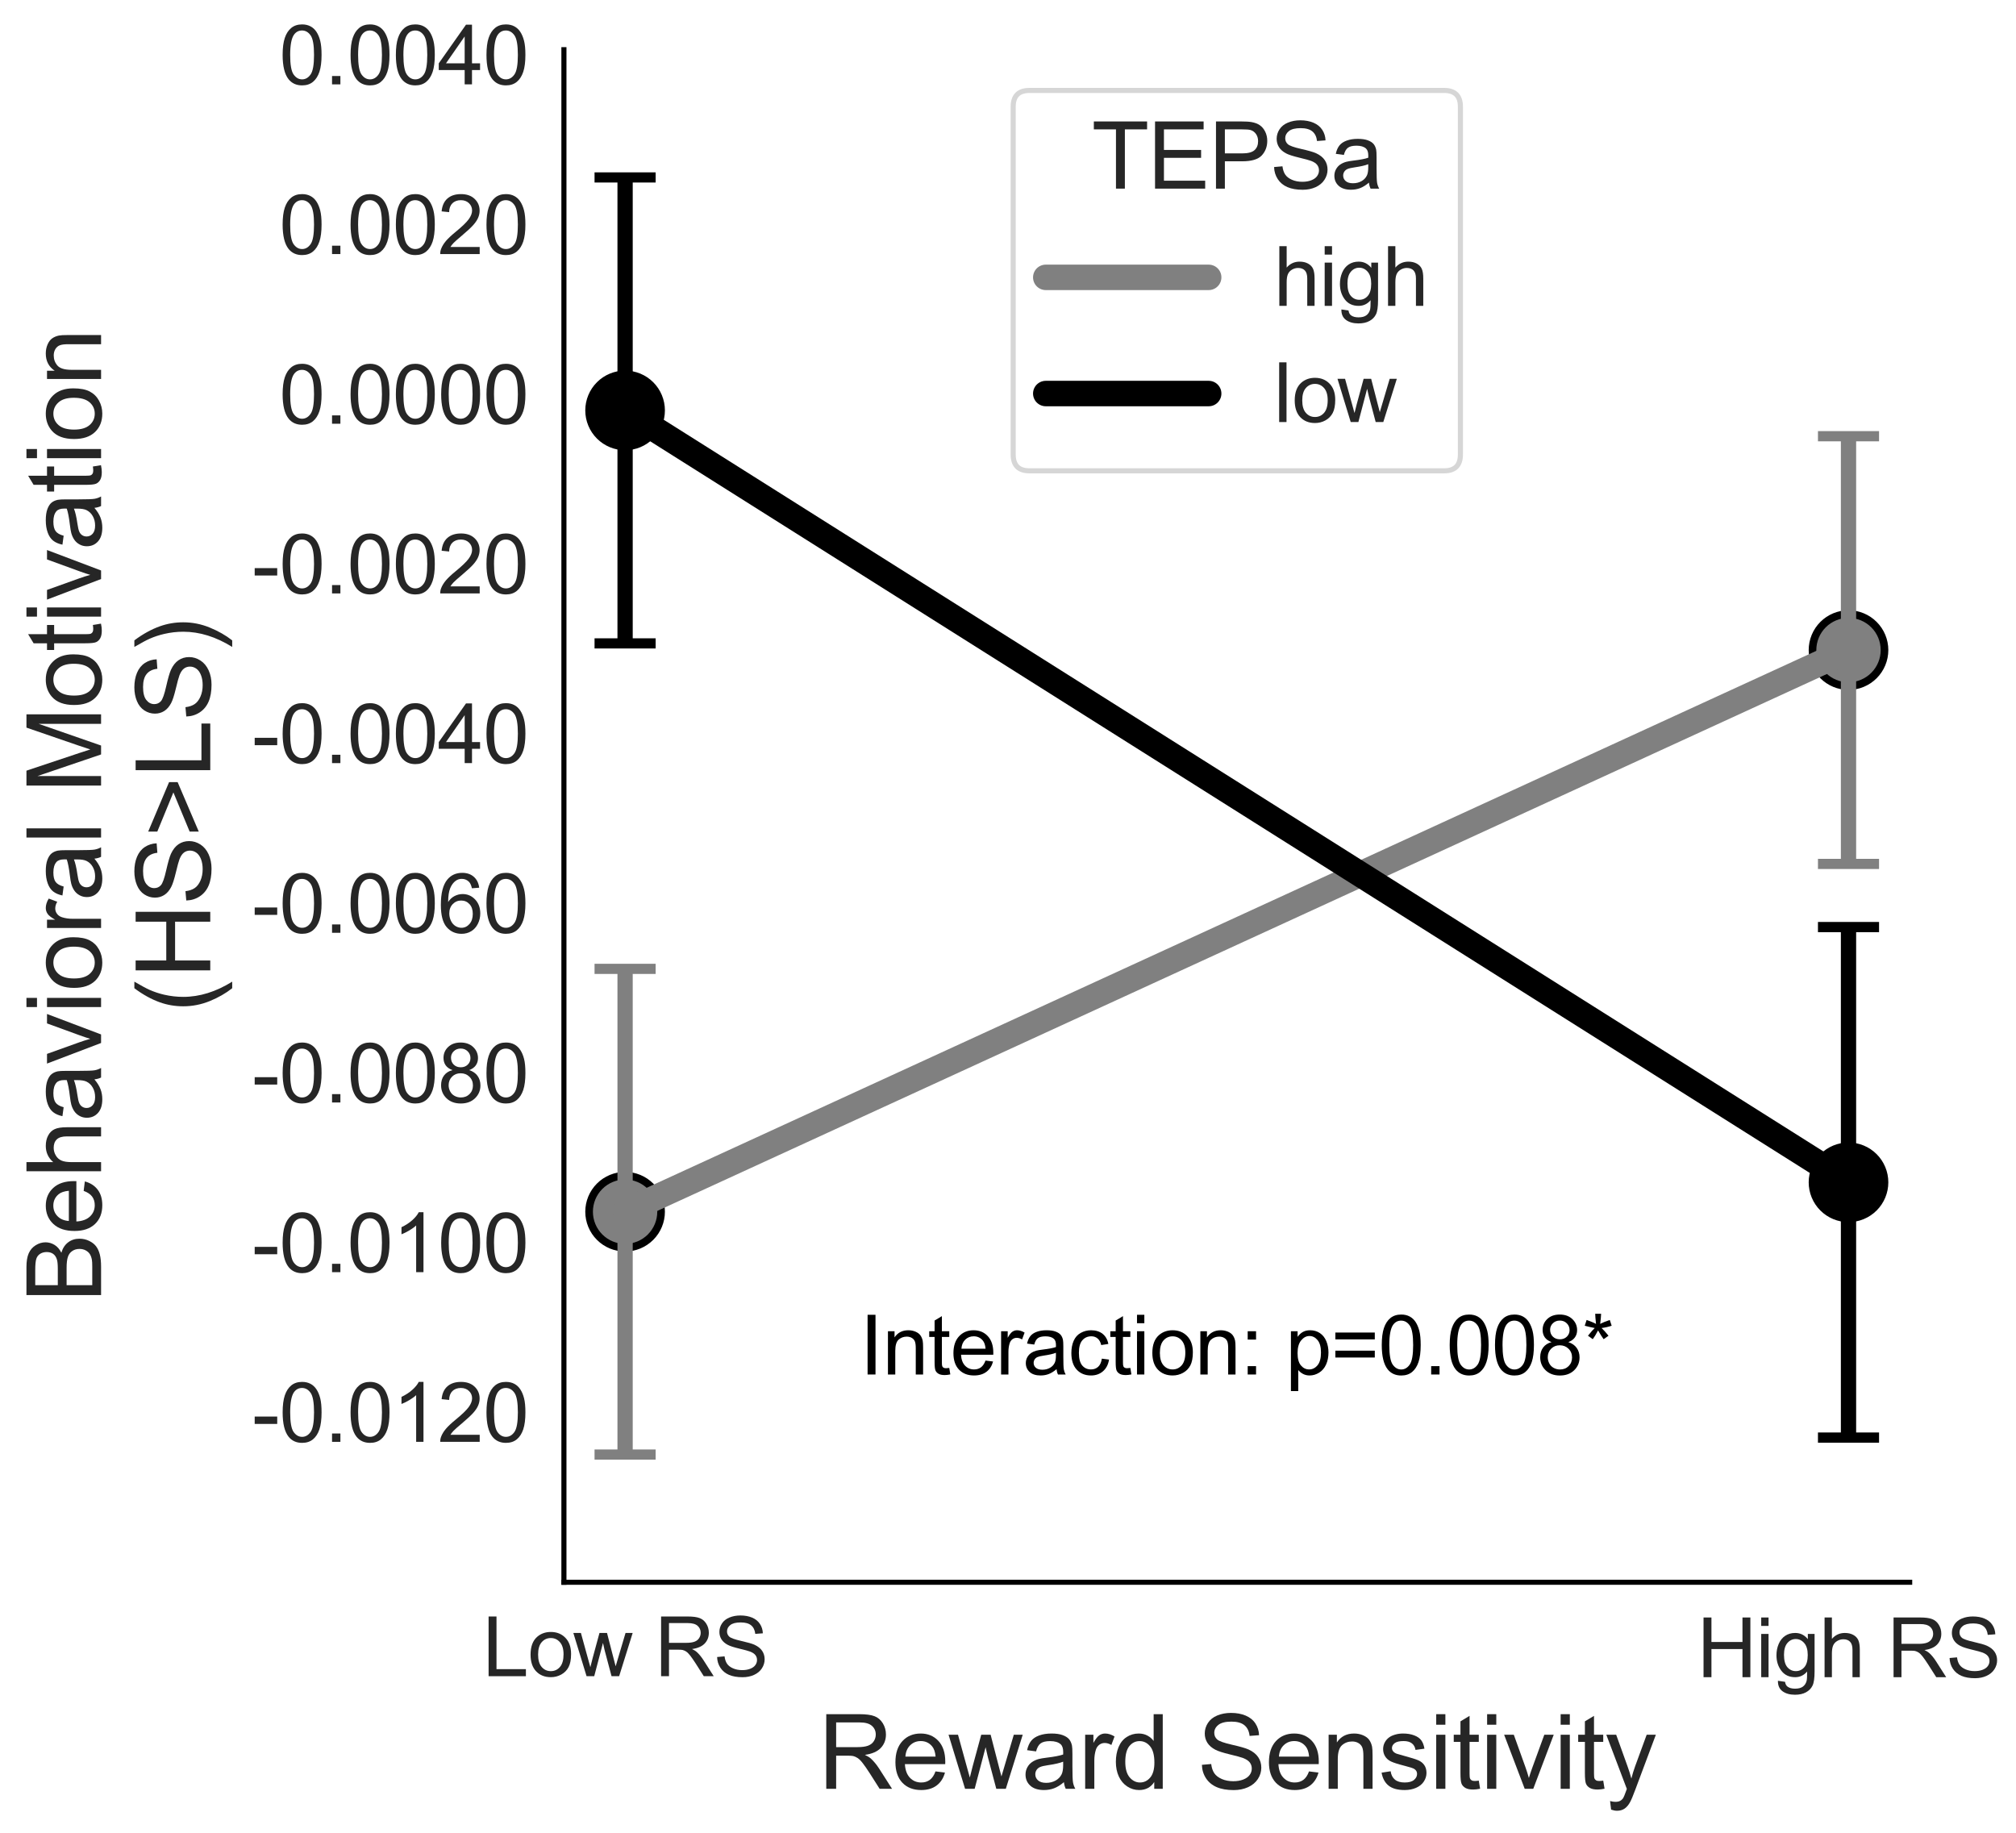 <?xml version="1.0" encoding="utf-8" standalone="no"?>
<!DOCTYPE svg PUBLIC "-//W3C//DTD SVG 1.1//EN"
  "http://www.w3.org/Graphics/SVG/1.1/DTD/svg11.dtd">
<svg xmlns:xlink="http://www.w3.org/1999/xlink" width="396pt" height="360pt" viewBox="0 0 396 360" xmlns="http://www.w3.org/2000/svg" version="1.1">
 <defs>
  <style type="text/css">*{stroke-linejoin: round; stroke-linecap: butt}</style>
 </defs>
 <g id="figure_1">
  <g id="patch_1">
   <path d="M 0 360 
L 396 360 
L 396 0 
L 0 0 
z
" style="fill: #ffffff"/>
  </g>
  <g id="axes_1">
   <g id="patch_2">
    <path d="M 110.77 310.79 
L 375.115 310.79 
L 375.115 9.765 
L 110.77 9.765 
z
" style="fill: #ffffff"/>
   </g>
   <g id="matplotlib.axis_1">
    <g id="xtick_1">
     <g id="text_1">
      <!-- Low RS -->
      <g style="fill: #262626" transform="translate(94.774 329.243) scale(0.16 -0.16)">
       <defs>
        <path id="ArialMT-4c" d="M 469 0 
L 469 4581 
L 1075 4581 
L 1075 541 
L 3331 541 
L 3331 0 
L 469 0 
z
" transform="scale(0.016)"/>
        <path id="ArialMT-6f" d="M 213 1659 
Q 213 2581 725 3025 
Q 1153 3394 1769 3394 
Q 2453 3394 2887 2945 
Q 3322 2497 3322 1706 
Q 3322 1066 3130 698 
Q 2938 331 2570 128 
Q 2203 -75 1769 -75 
Q 1072 -75 642 372 
Q 213 819 213 1659 
z
M 791 1659 
Q 791 1022 1069 705 
Q 1347 388 1769 388 
Q 2188 388 2466 706 
Q 2744 1025 2744 1678 
Q 2744 2294 2464 2611 
Q 2184 2928 1769 2928 
Q 1347 2928 1069 2612 
Q 791 2297 791 1659 
z
" transform="scale(0.016)"/>
        <path id="ArialMT-77" d="M 1034 0 
L 19 3319 
L 600 3319 
L 1128 1403 
L 1325 691 
Q 1338 744 1497 1375 
L 2025 3319 
L 2603 3319 
L 3100 1394 
L 3266 759 
L 3456 1400 
L 4025 3319 
L 4572 3319 
L 3534 0 
L 2950 0 
L 2422 1988 
L 2294 2553 
L 1622 0 
L 1034 0 
z
" transform="scale(0.016)"/>
        <path id="ArialMT-20" transform="scale(0.016)"/>
        <path id="ArialMT-52" d="M 503 0 
L 503 4581 
L 2534 4581 
Q 3147 4581 3465 4457 
Q 3784 4334 3975 4021 
Q 4166 3709 4166 3331 
Q 4166 2844 3850 2509 
Q 3534 2175 2875 2084 
Q 3116 1969 3241 1856 
Q 3506 1613 3744 1247 
L 4541 0 
L 3778 0 
L 3172 953 
Q 2906 1366 2734 1584 
Q 2563 1803 2427 1890 
Q 2291 1978 2150 2013 
Q 2047 2034 1813 2034 
L 1109 2034 
L 1109 0 
L 503 0 
z
M 1109 2559 
L 2413 2559 
Q 2828 2559 3062 2645 
Q 3297 2731 3419 2920 
Q 3541 3109 3541 3331 
Q 3541 3656 3305 3865 
Q 3069 4075 2559 4075 
L 1109 4075 
L 1109 2559 
z
" transform="scale(0.016)"/>
        <path id="ArialMT-53" d="M 288 1472 
L 859 1522 
Q 900 1178 1048 958 
Q 1197 738 1509 602 
Q 1822 466 2213 466 
Q 2559 466 2825 569 
Q 3091 672 3220 851 
Q 3350 1031 3350 1244 
Q 3350 1459 3225 1620 
Q 3100 1781 2813 1891 
Q 2628 1963 1997 2114 
Q 1366 2266 1113 2400 
Q 784 2572 623 2826 
Q 463 3081 463 3397 
Q 463 3744 659 4045 
Q 856 4347 1234 4503 
Q 1613 4659 2075 4659 
Q 2584 4659 2973 4495 
Q 3363 4331 3572 4012 
Q 3781 3694 3797 3291 
L 3216 3247 
Q 3169 3681 2898 3903 
Q 2628 4125 2100 4125 
Q 1550 4125 1298 3923 
Q 1047 3722 1047 3438 
Q 1047 3191 1225 3031 
Q 1400 2872 2139 2705 
Q 2878 2538 3153 2413 
Q 3553 2228 3743 1945 
Q 3934 1663 3934 1294 
Q 3934 928 3725 604 
Q 3516 281 3123 101 
Q 2731 -78 2241 -78 
Q 1619 -78 1198 103 
Q 778 284 539 648 
Q 300 1013 288 1472 
z
" transform="scale(0.016)"/>
       </defs>
       <use xlink:href="#ArialMT-4c"/>
       <use xlink:href="#ArialMT-6f" x="55.615"/>
       <use xlink:href="#ArialMT-77" x="111.23"/>
       <use xlink:href="#ArialMT-20" x="183.447"/>
       <use xlink:href="#ArialMT-52" x="211.23"/>
       <use xlink:href="#ArialMT-53" x="283.447"/>
      </g>
     </g>
    </g>
    <g id="xtick_2">
     <g id="text_2">
      <!-- High RS -->
      <g style="fill: #262626" transform="translate(333.311 329.438) scale(0.16 -0.16)">
       <defs>
        <path id="ArialMT-48" d="M 513 0 
L 513 4581 
L 1119 4581 
L 1119 2700 
L 3500 2700 
L 3500 4581 
L 4106 4581 
L 4106 0 
L 3500 0 
L 3500 2159 
L 1119 2159 
L 1119 0 
L 513 0 
z
" transform="scale(0.016)"/>
        <path id="ArialMT-69" d="M 425 3934 
L 425 4581 
L 988 4581 
L 988 3934 
L 425 3934 
z
M 425 0 
L 425 3319 
L 988 3319 
L 988 0 
L 425 0 
z
" transform="scale(0.016)"/>
        <path id="ArialMT-67" d="M 319 -275 
L 866 -356 
Q 900 -609 1056 -725 
Q 1266 -881 1628 -881 
Q 2019 -881 2231 -725 
Q 2444 -569 2519 -288 
Q 2563 -116 2559 434 
Q 2191 0 1641 0 
Q 956 0 581 494 
Q 206 988 206 1678 
Q 206 2153 378 2554 
Q 550 2956 876 3175 
Q 1203 3394 1644 3394 
Q 2231 3394 2613 2919 
L 2613 3319 
L 3131 3319 
L 3131 450 
Q 3131 -325 2973 -648 
Q 2816 -972 2473 -1159 
Q 2131 -1347 1631 -1347 
Q 1038 -1347 672 -1080 
Q 306 -813 319 -275 
z
M 784 1719 
Q 784 1066 1043 766 
Q 1303 466 1694 466 
Q 2081 466 2343 764 
Q 2606 1063 2606 1700 
Q 2606 2309 2336 2618 
Q 2066 2928 1684 2928 
Q 1309 2928 1046 2623 
Q 784 2319 784 1719 
z
" transform="scale(0.016)"/>
        <path id="ArialMT-68" d="M 422 0 
L 422 4581 
L 984 4581 
L 984 2938 
Q 1378 3394 1978 3394 
Q 2347 3394 2619 3248 
Q 2891 3103 3008 2847 
Q 3125 2591 3125 2103 
L 3125 0 
L 2563 0 
L 2563 2103 
Q 2563 2525 2380 2717 
Q 2197 2909 1863 2909 
Q 1613 2909 1392 2779 
Q 1172 2650 1078 2428 
Q 984 2206 984 1816 
L 984 0 
L 422 0 
z
" transform="scale(0.016)"/>
       </defs>
       <use xlink:href="#ArialMT-48"/>
       <use xlink:href="#ArialMT-69" x="72.217"/>
       <use xlink:href="#ArialMT-67" x="94.434"/>
       <use xlink:href="#ArialMT-68" x="150.049"/>
       <use xlink:href="#ArialMT-20" x="205.664"/>
       <use xlink:href="#ArialMT-52" x="233.447"/>
       <use xlink:href="#ArialMT-53" x="305.664"/>
      </g>
     </g>
    </g>
    <g id="text_3">
     <!-- Reward Sensitivity -->
     <g style="fill: #262626" transform="translate(160.694 351.364) scale(0.2 -0.2)">
      <defs>
       <path id="ArialMT-65" d="M 2694 1069 
L 3275 997 
Q 3138 488 2766 206 
Q 2394 -75 1816 -75 
Q 1088 -75 661 373 
Q 234 822 234 1631 
Q 234 2469 665 2931 
Q 1097 3394 1784 3394 
Q 2450 3394 2872 2941 
Q 3294 2488 3294 1666 
Q 3294 1616 3291 1516 
L 816 1516 
Q 847 969 1125 678 
Q 1403 388 1819 388 
Q 2128 388 2347 550 
Q 2566 713 2694 1069 
z
M 847 1978 
L 2700 1978 
Q 2663 2397 2488 2606 
Q 2219 2931 1791 2931 
Q 1403 2931 1139 2672 
Q 875 2413 847 1978 
z
" transform="scale(0.016)"/>
       <path id="ArialMT-61" d="M 2588 409 
Q 2275 144 1986 34 
Q 1697 -75 1366 -75 
Q 819 -75 525 192 
Q 231 459 231 875 
Q 231 1119 342 1320 
Q 453 1522 633 1644 
Q 813 1766 1038 1828 
Q 1203 1872 1538 1913 
Q 2219 1994 2541 2106 
Q 2544 2222 2544 2253 
Q 2544 2597 2384 2738 
Q 2169 2928 1744 2928 
Q 1347 2928 1158 2789 
Q 969 2650 878 2297 
L 328 2372 
Q 403 2725 575 2942 
Q 747 3159 1072 3276 
Q 1397 3394 1825 3394 
Q 2250 3394 2515 3294 
Q 2781 3194 2906 3042 
Q 3031 2891 3081 2659 
Q 3109 2516 3109 2141 
L 3109 1391 
Q 3109 606 3145 398 
Q 3181 191 3288 0 
L 2700 0 
Q 2613 175 2588 409 
z
M 2541 1666 
Q 2234 1541 1622 1453 
Q 1275 1403 1131 1340 
Q 988 1278 909 1158 
Q 831 1038 831 891 
Q 831 666 1001 516 
Q 1172 366 1500 366 
Q 1825 366 2078 508 
Q 2331 650 2450 897 
Q 2541 1088 2541 1459 
L 2541 1666 
z
" transform="scale(0.016)"/>
       <path id="ArialMT-72" d="M 416 0 
L 416 3319 
L 922 3319 
L 922 2816 
Q 1116 3169 1280 3281 
Q 1444 3394 1641 3394 
Q 1925 3394 2219 3213 
L 2025 2691 
Q 1819 2813 1613 2813 
Q 1428 2813 1281 2702 
Q 1134 2591 1072 2394 
Q 978 2094 978 1738 
L 978 0 
L 416 0 
z
" transform="scale(0.016)"/>
       <path id="ArialMT-64" d="M 2575 0 
L 2575 419 
Q 2259 -75 1647 -75 
Q 1250 -75 917 144 
Q 584 363 401 755 
Q 219 1147 219 1656 
Q 219 2153 384 2558 
Q 550 2963 881 3178 
Q 1213 3394 1622 3394 
Q 1922 3394 2156 3267 
Q 2391 3141 2538 2938 
L 2538 4581 
L 3097 4581 
L 3097 0 
L 2575 0 
z
M 797 1656 
Q 797 1019 1065 703 
Q 1334 388 1700 388 
Q 2069 388 2326 689 
Q 2584 991 2584 1609 
Q 2584 2291 2321 2609 
Q 2059 2928 1675 2928 
Q 1300 2928 1048 2622 
Q 797 2316 797 1656 
z
" transform="scale(0.016)"/>
       <path id="ArialMT-6e" d="M 422 0 
L 422 3319 
L 928 3319 
L 928 2847 
Q 1294 3394 1984 3394 
Q 2284 3394 2536 3286 
Q 2788 3178 2913 3003 
Q 3038 2828 3088 2588 
Q 3119 2431 3119 2041 
L 3119 0 
L 2556 0 
L 2556 2019 
Q 2556 2363 2490 2533 
Q 2425 2703 2258 2804 
Q 2091 2906 1866 2906 
Q 1506 2906 1245 2678 
Q 984 2450 984 1813 
L 984 0 
L 422 0 
z
" transform="scale(0.016)"/>
       <path id="ArialMT-73" d="M 197 991 
L 753 1078 
Q 800 744 1014 566 
Q 1228 388 1613 388 
Q 2000 388 2187 545 
Q 2375 703 2375 916 
Q 2375 1106 2209 1216 
Q 2094 1291 1634 1406 
Q 1016 1563 777 1677 
Q 538 1791 414 1992 
Q 291 2194 291 2438 
Q 291 2659 392 2848 
Q 494 3038 669 3163 
Q 800 3259 1026 3326 
Q 1253 3394 1513 3394 
Q 1903 3394 2198 3281 
Q 2494 3169 2634 2976 
Q 2775 2784 2828 2463 
L 2278 2388 
Q 2241 2644 2061 2787 
Q 1881 2931 1553 2931 
Q 1166 2931 1000 2803 
Q 834 2675 834 2503 
Q 834 2394 903 2306 
Q 972 2216 1119 2156 
Q 1203 2125 1616 2013 
Q 2213 1853 2448 1751 
Q 2684 1650 2818 1456 
Q 2953 1263 2953 975 
Q 2953 694 2789 445 
Q 2625 197 2315 61 
Q 2006 -75 1616 -75 
Q 969 -75 630 194 
Q 291 463 197 991 
z
" transform="scale(0.016)"/>
       <path id="ArialMT-74" d="M 1650 503 
L 1731 6 
Q 1494 -44 1306 -44 
Q 1000 -44 831 53 
Q 663 150 594 308 
Q 525 466 525 972 
L 525 2881 
L 113 2881 
L 113 3319 
L 525 3319 
L 525 4141 
L 1084 4478 
L 1084 3319 
L 1650 3319 
L 1650 2881 
L 1084 2881 
L 1084 941 
Q 1084 700 1114 631 
Q 1144 563 1211 522 
Q 1278 481 1403 481 
Q 1497 481 1650 503 
z
" transform="scale(0.016)"/>
       <path id="ArialMT-76" d="M 1344 0 
L 81 3319 
L 675 3319 
L 1388 1331 
Q 1503 1009 1600 663 
Q 1675 925 1809 1294 
L 2547 3319 
L 3125 3319 
L 1869 0 
L 1344 0 
z
" transform="scale(0.016)"/>
       <path id="ArialMT-79" d="M 397 -1278 
L 334 -750 
Q 519 -800 656 -800 
Q 844 -800 956 -737 
Q 1069 -675 1141 -563 
Q 1194 -478 1313 -144 
Q 1328 -97 1363 -6 
L 103 3319 
L 709 3319 
L 1400 1397 
Q 1534 1031 1641 628 
Q 1738 1016 1872 1384 
L 2581 3319 
L 3144 3319 
L 1881 -56 
Q 1678 -603 1566 -809 
Q 1416 -1088 1222 -1217 
Q 1028 -1347 759 -1347 
Q 597 -1347 397 -1278 
z
" transform="scale(0.016)"/>
      </defs>
      <use xlink:href="#ArialMT-52"/>
      <use xlink:href="#ArialMT-65" x="72.217"/>
      <use xlink:href="#ArialMT-77" x="127.832"/>
      <use xlink:href="#ArialMT-61" x="200.049"/>
      <use xlink:href="#ArialMT-72" x="255.664"/>
      <use xlink:href="#ArialMT-64" x="288.965"/>
      <use xlink:href="#ArialMT-20" x="344.58"/>
      <use xlink:href="#ArialMT-53" x="372.363"/>
      <use xlink:href="#ArialMT-65" x="439.062"/>
      <use xlink:href="#ArialMT-6e" x="494.678"/>
      <use xlink:href="#ArialMT-73" x="550.293"/>
      <use xlink:href="#ArialMT-69" x="600.293"/>
      <use xlink:href="#ArialMT-74" x="622.51"/>
      <use xlink:href="#ArialMT-69" x="650.293"/>
      <use xlink:href="#ArialMT-76" x="672.51"/>
      <use xlink:href="#ArialMT-69" x="722.51"/>
      <use xlink:href="#ArialMT-74" x="744.727"/>
      <use xlink:href="#ArialMT-79" x="772.51"/>
     </g>
    </g>
   </g>
   <g id="matplotlib.axis_2">
    <g id="ytick_1">
     <g id="text_4">
      <!-- -0.0120 -->
      <g style="fill: #262626" transform="translate(49.51 283.212) scale(0.16 -0.16)">
       <defs>
        <path id="ArialMT-2d" d="M 203 1375 
L 203 1941 
L 1931 1941 
L 1931 1375 
L 203 1375 
z
" transform="scale(0.016)"/>
        <path id="ArialMT-30" d="M 266 2259 
Q 266 3072 433 3567 
Q 600 4063 929 4331 
Q 1259 4600 1759 4600 
Q 2128 4600 2406 4451 
Q 2684 4303 2865 4023 
Q 3047 3744 3150 3342 
Q 3253 2941 3253 2259 
Q 3253 1453 3087 958 
Q 2922 463 2592 192 
Q 2263 -78 1759 -78 
Q 1097 -78 719 397 
Q 266 969 266 2259 
z
M 844 2259 
Q 844 1131 1108 757 
Q 1372 384 1759 384 
Q 2147 384 2411 759 
Q 2675 1134 2675 2259 
Q 2675 3391 2411 3762 
Q 2147 4134 1753 4134 
Q 1366 4134 1134 3806 
Q 844 3388 844 2259 
z
" transform="scale(0.016)"/>
        <path id="ArialMT-2e" d="M 581 0 
L 581 641 
L 1222 641 
L 1222 0 
L 581 0 
z
" transform="scale(0.016)"/>
        <path id="ArialMT-31" d="M 2384 0 
L 1822 0 
L 1822 3584 
Q 1619 3391 1289 3197 
Q 959 3003 697 2906 
L 697 3450 
Q 1169 3672 1522 3987 
Q 1875 4303 2022 4600 
L 2384 4600 
L 2384 0 
z
" transform="scale(0.016)"/>
        <path id="ArialMT-32" d="M 3222 541 
L 3222 0 
L 194 0 
Q 188 203 259 391 
Q 375 700 629 1000 
Q 884 1300 1366 1694 
Q 2113 2306 2375 2664 
Q 2638 3022 2638 3341 
Q 2638 3675 2398 3904 
Q 2159 4134 1775 4134 
Q 1369 4134 1125 3890 
Q 881 3647 878 3216 
L 300 3275 
Q 359 3922 746 4261 
Q 1134 4600 1788 4600 
Q 2447 4600 2831 4234 
Q 3216 3869 3216 3328 
Q 3216 3053 3103 2787 
Q 2991 2522 2730 2228 
Q 2469 1934 1863 1422 
Q 1356 997 1212 845 
Q 1069 694 975 541 
L 3222 541 
z
" transform="scale(0.016)"/>
       </defs>
       <use xlink:href="#ArialMT-2d"/>
       <use xlink:href="#ArialMT-30" x="33.301"/>
       <use xlink:href="#ArialMT-2e" x="88.916"/>
       <use xlink:href="#ArialMT-30" x="116.699"/>
       <use xlink:href="#ArialMT-31" x="172.314"/>
       <use xlink:href="#ArialMT-32" x="227.93"/>
       <use xlink:href="#ArialMT-30" x="283.545"/>
      </g>
     </g>
    </g>
    <g id="ytick_2">
     <g id="text_5">
      <!-- -0.0100 -->
      <g style="fill: #262626" transform="translate(49.51 249.882) scale(0.16 -0.16)">
       <use xlink:href="#ArialMT-2d"/>
       <use xlink:href="#ArialMT-30" x="33.301"/>
       <use xlink:href="#ArialMT-2e" x="88.916"/>
       <use xlink:href="#ArialMT-30" x="116.699"/>
       <use xlink:href="#ArialMT-31" x="172.314"/>
       <use xlink:href="#ArialMT-30" x="227.93"/>
       <use xlink:href="#ArialMT-30" x="283.545"/>
      </g>
     </g>
    </g>
    <g id="ytick_3">
     <g id="text_6">
      <!-- -0.0080 -->
      <g style="fill: #262626" transform="translate(49.51 216.552) scale(0.16 -0.16)">
       <defs>
        <path id="ArialMT-38" d="M 1131 2484 
Q 781 2613 612 2850 
Q 444 3088 444 3419 
Q 444 3919 803 4259 
Q 1163 4600 1759 4600 
Q 2359 4600 2725 4251 
Q 3091 3903 3091 3403 
Q 3091 3084 2923 2848 
Q 2756 2613 2416 2484 
Q 2838 2347 3058 2040 
Q 3278 1734 3278 1309 
Q 3278 722 2862 322 
Q 2447 -78 1769 -78 
Q 1091 -78 675 323 
Q 259 725 259 1325 
Q 259 1772 486 2073 
Q 713 2375 1131 2484 
z
M 1019 3438 
Q 1019 3113 1228 2906 
Q 1438 2700 1772 2700 
Q 2097 2700 2305 2904 
Q 2513 3109 2513 3406 
Q 2513 3716 2298 3927 
Q 2084 4138 1766 4138 
Q 1444 4138 1231 3931 
Q 1019 3725 1019 3438 
z
M 838 1322 
Q 838 1081 952 856 
Q 1066 631 1291 507 
Q 1516 384 1775 384 
Q 2178 384 2440 643 
Q 2703 903 2703 1303 
Q 2703 1709 2433 1975 
Q 2163 2241 1756 2241 
Q 1359 2241 1098 1978 
Q 838 1716 838 1322 
z
" transform="scale(0.016)"/>
       </defs>
       <use xlink:href="#ArialMT-2d"/>
       <use xlink:href="#ArialMT-30" x="33.301"/>
       <use xlink:href="#ArialMT-2e" x="88.916"/>
       <use xlink:href="#ArialMT-30" x="116.699"/>
       <use xlink:href="#ArialMT-30" x="172.314"/>
       <use xlink:href="#ArialMT-38" x="227.93"/>
       <use xlink:href="#ArialMT-30" x="283.545"/>
      </g>
     </g>
    </g>
    <g id="ytick_4">
     <g id="text_7">
      <!-- -0.0060 -->
      <g style="fill: #262626" transform="translate(49.51 183.222) scale(0.16 -0.16)">
       <defs>
        <path id="ArialMT-36" d="M 3184 3459 
L 2625 3416 
Q 2550 3747 2413 3897 
Q 2184 4138 1850 4138 
Q 1581 4138 1378 3988 
Q 1113 3794 959 3422 
Q 806 3050 800 2363 
Q 1003 2672 1297 2822 
Q 1591 2972 1913 2972 
Q 2475 2972 2870 2558 
Q 3266 2144 3266 1488 
Q 3266 1056 3080 686 
Q 2894 316 2569 119 
Q 2244 -78 1831 -78 
Q 1128 -78 684 439 
Q 241 956 241 2144 
Q 241 3472 731 4075 
Q 1159 4600 1884 4600 
Q 2425 4600 2770 4297 
Q 3116 3994 3184 3459 
z
M 888 1484 
Q 888 1194 1011 928 
Q 1134 663 1356 523 
Q 1578 384 1822 384 
Q 2178 384 2434 671 
Q 2691 959 2691 1453 
Q 2691 1928 2437 2201 
Q 2184 2475 1800 2475 
Q 1419 2475 1153 2201 
Q 888 1928 888 1484 
z
" transform="scale(0.016)"/>
       </defs>
       <use xlink:href="#ArialMT-2d"/>
       <use xlink:href="#ArialMT-30" x="33.301"/>
       <use xlink:href="#ArialMT-2e" x="88.916"/>
       <use xlink:href="#ArialMT-30" x="116.699"/>
       <use xlink:href="#ArialMT-30" x="172.314"/>
       <use xlink:href="#ArialMT-36" x="227.93"/>
       <use xlink:href="#ArialMT-30" x="283.545"/>
      </g>
     </g>
    </g>
    <g id="ytick_5">
     <g id="text_8">
      <!-- -0.0040 -->
      <g style="fill: #262626" transform="translate(49.51 149.892) scale(0.16 -0.16)">
       <defs>
        <path id="ArialMT-34" d="M 2069 0 
L 2069 1097 
L 81 1097 
L 81 1613 
L 2172 4581 
L 2631 4581 
L 2631 1613 
L 3250 1613 
L 3250 1097 
L 2631 1097 
L 2631 0 
L 2069 0 
z
M 2069 1613 
L 2069 3678 
L 634 1613 
L 2069 1613 
z
" transform="scale(0.016)"/>
       </defs>
       <use xlink:href="#ArialMT-2d"/>
       <use xlink:href="#ArialMT-30" x="33.301"/>
       <use xlink:href="#ArialMT-2e" x="88.916"/>
       <use xlink:href="#ArialMT-30" x="116.699"/>
       <use xlink:href="#ArialMT-30" x="172.314"/>
       <use xlink:href="#ArialMT-34" x="227.93"/>
       <use xlink:href="#ArialMT-30" x="283.545"/>
      </g>
     </g>
    </g>
    <g id="ytick_6">
     <g id="text_9">
      <!-- -0.0020 -->
      <g style="fill: #262626" transform="translate(49.51 116.562) scale(0.16 -0.16)">
       <use xlink:href="#ArialMT-2d"/>
       <use xlink:href="#ArialMT-30" x="33.301"/>
       <use xlink:href="#ArialMT-2e" x="88.916"/>
       <use xlink:href="#ArialMT-30" x="116.699"/>
       <use xlink:href="#ArialMT-30" x="172.314"/>
       <use xlink:href="#ArialMT-32" x="227.93"/>
       <use xlink:href="#ArialMT-30" x="283.545"/>
      </g>
     </g>
    </g>
    <g id="ytick_7">
     <g id="text_10">
      <!-- 0.0000 -->
      <g style="fill: #262626" transform="translate(54.837 83.232) scale(0.16 -0.16)">
       <use xlink:href="#ArialMT-30"/>
       <use xlink:href="#ArialMT-2e" x="55.615"/>
       <use xlink:href="#ArialMT-30" x="83.398"/>
       <use xlink:href="#ArialMT-30" x="139.014"/>
       <use xlink:href="#ArialMT-30" x="194.629"/>
       <use xlink:href="#ArialMT-30" x="250.244"/>
      </g>
     </g>
    </g>
    <g id="ytick_8">
     <g id="text_11">
      <!-- 0.0020 -->
      <g style="fill: #262626" transform="translate(54.837 49.902) scale(0.16 -0.16)">
       <use xlink:href="#ArialMT-30"/>
       <use xlink:href="#ArialMT-2e" x="55.615"/>
       <use xlink:href="#ArialMT-30" x="83.398"/>
       <use xlink:href="#ArialMT-30" x="139.014"/>
       <use xlink:href="#ArialMT-32" x="194.629"/>
       <use xlink:href="#ArialMT-30" x="250.244"/>
      </g>
     </g>
    </g>
    <g id="ytick_9">
     <g id="text_12">
      <!-- 0.0040 -->
      <g style="fill: #262626" transform="translate(54.837 16.572) scale(0.16 -0.16)">
       <use xlink:href="#ArialMT-30"/>
       <use xlink:href="#ArialMT-2e" x="55.615"/>
       <use xlink:href="#ArialMT-30" x="83.398"/>
       <use xlink:href="#ArialMT-30" x="139.014"/>
       <use xlink:href="#ArialMT-34" x="194.629"/>
       <use xlink:href="#ArialMT-30" x="250.244"/>
      </g>
     </g>
    </g>
    <g id="text_13">
     <!-- Behavioral Motivation -->
     <g style="fill: #262626" transform="translate(19.854 255.878) rotate(-90) scale(0.2 -0.2)">
      <defs>
       <path id="ArialMT-42" d="M 469 0 
L 469 4581 
L 2188 4581 
Q 2713 4581 3030 4442 
Q 3347 4303 3526 4014 
Q 3706 3725 3706 3409 
Q 3706 3116 3547 2856 
Q 3388 2597 3066 2438 
Q 3481 2316 3704 2022 
Q 3928 1728 3928 1328 
Q 3928 1006 3792 729 
Q 3656 453 3456 303 
Q 3256 153 2954 76 
Q 2653 0 2216 0 
L 469 0 
z
M 1075 2656 
L 2066 2656 
Q 2469 2656 2644 2709 
Q 2875 2778 2992 2937 
Q 3109 3097 3109 3338 
Q 3109 3566 3000 3739 
Q 2891 3913 2687 3977 
Q 2484 4041 1991 4041 
L 1075 4041 
L 1075 2656 
z
M 1075 541 
L 2216 541 
Q 2509 541 2628 563 
Q 2838 600 2978 687 
Q 3119 775 3209 942 
Q 3300 1109 3300 1328 
Q 3300 1584 3169 1773 
Q 3038 1963 2805 2039 
Q 2572 2116 2134 2116 
L 1075 2116 
L 1075 541 
z
" transform="scale(0.016)"/>
       <path id="ArialMT-6c" d="M 409 0 
L 409 4581 
L 972 4581 
L 972 0 
L 409 0 
z
" transform="scale(0.016)"/>
       <path id="ArialMT-4d" d="M 475 0 
L 475 4581 
L 1388 4581 
L 2472 1338 
Q 2622 884 2691 659 
Q 2769 909 2934 1394 
L 4031 4581 
L 4847 4581 
L 4847 0 
L 4263 0 
L 4263 3834 
L 2931 0 
L 2384 0 
L 1059 3900 
L 1059 0 
L 475 0 
z
" transform="scale(0.016)"/>
      </defs>
      <use xlink:href="#ArialMT-42"/>
      <use xlink:href="#ArialMT-65" x="66.699"/>
      <use xlink:href="#ArialMT-68" x="122.314"/>
      <use xlink:href="#ArialMT-61" x="177.93"/>
      <use xlink:href="#ArialMT-76" x="233.545"/>
      <use xlink:href="#ArialMT-69" x="283.545"/>
      <use xlink:href="#ArialMT-6f" x="305.762"/>
      <use xlink:href="#ArialMT-72" x="361.377"/>
      <use xlink:href="#ArialMT-61" x="394.678"/>
      <use xlink:href="#ArialMT-6c" x="450.293"/>
      <use xlink:href="#ArialMT-20" x="472.51"/>
      <use xlink:href="#ArialMT-4d" x="500.293"/>
      <use xlink:href="#ArialMT-6f" x="583.594"/>
      <use xlink:href="#ArialMT-74" x="639.209"/>
      <use xlink:href="#ArialMT-69" x="666.992"/>
      <use xlink:href="#ArialMT-76" x="689.209"/>
      <use xlink:href="#ArialMT-61" x="739.209"/>
      <use xlink:href="#ArialMT-74" x="794.824"/>
      <use xlink:href="#ArialMT-69" x="822.607"/>
      <use xlink:href="#ArialMT-6f" x="844.824"/>
      <use xlink:href="#ArialMT-6e" x="900.439"/>
     </g>
     <!-- (HS&gt;LS) -->
     <g style="fill: #262626" transform="translate(41.301 198.901) rotate(-90) scale(0.2 -0.2)">
      <defs>
       <path id="ArialMT-28" d="M 1497 -1347 
Q 1031 -759 709 28 
Q 388 816 388 1659 
Q 388 2403 628 3084 
Q 909 3875 1497 4659 
L 1900 4659 
Q 1522 4009 1400 3731 
Q 1209 3300 1100 2831 
Q 966 2247 966 1656 
Q 966 153 1900 -1347 
L 1497 -1347 
z
" transform="scale(0.016)"/>
       <path id="ArialMT-3e" d="M 3384 2003 
L 350 706 
L 350 1266 
L 2753 2263 
L 350 3250 
L 350 3809 
L 3384 2528 
L 3384 2003 
z
" transform="scale(0.016)"/>
       <path id="ArialMT-29" d="M 791 -1347 
L 388 -1347 
Q 1322 153 1322 1656 
Q 1322 2244 1188 2822 
Q 1081 3291 891 3722 
Q 769 4003 388 4659 
L 791 4659 
Q 1378 3875 1659 3084 
Q 1900 2403 1900 1659 
Q 1900 816 1576 28 
Q 1253 -759 791 -1347 
z
" transform="scale(0.016)"/>
      </defs>
      <use xlink:href="#ArialMT-28"/>
      <use xlink:href="#ArialMT-48" x="33.301"/>
      <use xlink:href="#ArialMT-53" x="105.518"/>
      <use xlink:href="#ArialMT-3e" x="172.217"/>
      <use xlink:href="#ArialMT-4c" x="230.615"/>
      <use xlink:href="#ArialMT-53" x="286.23"/>
      <use xlink:href="#ArialMT-29" x="352.93"/>
     </g>
    </g>
   </g>
   <g id="PathCollection_1">
    <defs>
     <path id="m8a9fe414ca" d="M 0 7.071 
C 1.875 7.071 3.674 6.326 5 5 
C 6.326 3.674 7.071 1.875 7.071 0 
C 7.071 -1.875 6.326 -3.674 5 -5 
C 3.674 -6.326 1.875 -7.071 0 -7.071 
C -1.875 -7.071 -3.674 -6.326 -5 -5 
C -6.326 -3.674 -7.071 -1.875 -7.071 0 
C -7.071 1.875 -6.326 3.674 -5 5 
C -3.674 6.326 -1.875 7.071 0 7.071 
z
" style="stroke: #000000; stroke-width: 1.5"/>
    </defs>
    <g clip-path="url(#pf58bd762aa)">
     <use xlink:href="#m8a9fe414ca" x="122.786" y="238.007" style="fill: #808080; stroke: #000000; stroke-width: 1.5"/>
     <use xlink:href="#m8a9fe414ca" x="363.099" y="127.69" style="fill: #808080; stroke: #000000; stroke-width: 1.5"/>
    </g>
   </g>
   <g id="PathCollection_2">
    <defs>
     <path id="mc0c9c16a11" d="M 0 7.071 
C 1.875 7.071 3.674 6.326 5 5 
C 6.326 3.674 7.071 1.875 7.071 0 
C 7.071 -1.875 6.326 -3.674 5 -5 
C 3.674 -6.326 1.875 -7.071 0 -7.071 
C -1.875 -7.071 -3.674 -6.326 -5 -5 
C -6.326 -3.674 -7.071 -1.875 -7.071 0 
C -7.071 1.875 -6.326 3.674 -5 5 
C -3.674 6.326 -1.875 7.071 0 7.071 
z
" style="stroke: #000000; stroke-width: 1.5"/>
    </defs>
    <g clip-path="url(#pf58bd762aa)">
     <use xlink:href="#mc0c9c16a11" x="122.786" y="80.613" style="stroke: #000000; stroke-width: 1.5"/>
     <use xlink:href="#mc0c9c16a11" x="363.099" y="232.235" style="stroke: #000000; stroke-width: 1.5"/>
    </g>
   </g>
   <g id="line2d_1">
    <path d="M 122.786 238.007 
L 363.099 127.69 
" clip-path="url(#pf58bd762aa)" style="fill: none; stroke: #808080; stroke-width: 5; stroke-linecap: round"/>
   </g>
   <g id="LineCollection_1">
    <path d="M 122.786 285.705 
L 122.786 190.309 
" clip-path="url(#pf58bd762aa)" style="fill: none; stroke: #808080; stroke-width: 3"/>
    <path d="M 363.099 169.697 
L 363.099 85.683 
" clip-path="url(#pf58bd762aa)" style="fill: none; stroke: #808080; stroke-width: 3"/>
   </g>
   <g id="line2d_2">
    <defs>
     <path id="m7a3a9dc9a6" d="M 6 0 
L -6 -0 
" style="stroke: #808080; stroke-width: 2"/>
    </defs>
    <g clip-path="url(#pf58bd762aa)">
     <use xlink:href="#m7a3a9dc9a6" x="122.786" y="285.705" style="fill: #808080; stroke: #808080; stroke-width: 2"/>
     <use xlink:href="#m7a3a9dc9a6" x="363.099" y="169.697" style="fill: #808080; stroke: #808080; stroke-width: 2"/>
    </g>
   </g>
   <g id="line2d_3">
    <g clip-path="url(#pf58bd762aa)">
     <use xlink:href="#m7a3a9dc9a6" x="122.786" y="190.309" style="fill: #808080; stroke: #808080; stroke-width: 2"/>
     <use xlink:href="#m7a3a9dc9a6" x="363.099" y="85.683" style="fill: #808080; stroke: #808080; stroke-width: 2"/>
    </g>
   </g>
   <g id="line2d_4">
    <path d="M 122.786 80.613 
L 363.099 232.235 
" clip-path="url(#pf58bd762aa)" style="fill: none; stroke: #000000; stroke-width: 5; stroke-linecap: round"/>
   </g>
   <g id="LineCollection_2">
    <path d="M 122.786 126.374 
L 122.786 34.851 
" clip-path="url(#pf58bd762aa)" style="fill: none; stroke: #000000; stroke-width: 3"/>
    <path d="M 363.099 282.374 
L 363.099 182.096 
" clip-path="url(#pf58bd762aa)" style="fill: none; stroke: #000000; stroke-width: 3"/>
   </g>
   <g id="line2d_5">
    <defs>
     <path id="mf21846f176" d="M 6 0 
L -6 -0 
" style="stroke: #000000; stroke-width: 2"/>
    </defs>
    <g clip-path="url(#pf58bd762aa)">
     <use xlink:href="#mf21846f176" x="122.786" y="126.374" style="stroke: #000000; stroke-width: 2"/>
     <use xlink:href="#mf21846f176" x="363.099" y="282.374" style="stroke: #000000; stroke-width: 2"/>
    </g>
   </g>
   <g id="line2d_6">
    <g clip-path="url(#pf58bd762aa)">
     <use xlink:href="#mf21846f176" x="122.786" y="34.851" style="stroke: #000000; stroke-width: 2"/>
     <use xlink:href="#mf21846f176" x="363.099" y="182.096" style="stroke: #000000; stroke-width: 2"/>
    </g>
   </g>
   <g id="patch_3">
    <path d="M 110.77 310.79 
L 110.77 9.765 
" style="fill: none; stroke: #000000; stroke-linejoin: miter; stroke-linecap: square"/>
   </g>
   <g id="patch_4">
    <path d="M 110.77 310.79 
L 375.115 310.79 
" style="fill: none; stroke: #000000; stroke-linejoin: miter; stroke-linecap: square"/>
   </g>
   <g id="text_14">
    <!-- Interaction: p=0.008* -->
    <g transform="translate(168.893 269.982) scale(0.16 -0.16)">
     <defs>
      <path id="ArialMT-49" d="M 597 0 
L 597 4581 
L 1203 4581 
L 1203 0 
L 597 0 
z
" transform="scale(0.016)"/>
      <path id="ArialMT-63" d="M 2588 1216 
L 3141 1144 
Q 3050 572 2676 248 
Q 2303 -75 1759 -75 
Q 1078 -75 664 370 
Q 250 816 250 1647 
Q 250 2184 428 2587 
Q 606 2991 970 3192 
Q 1334 3394 1763 3394 
Q 2303 3394 2647 3120 
Q 2991 2847 3088 2344 
L 2541 2259 
Q 2463 2594 2264 2762 
Q 2066 2931 1784 2931 
Q 1359 2931 1093 2626 
Q 828 2322 828 1663 
Q 828 994 1084 691 
Q 1341 388 1753 388 
Q 2084 388 2306 591 
Q 2528 794 2588 1216 
z
" transform="scale(0.016)"/>
      <path id="ArialMT-3a" d="M 578 2678 
L 578 3319 
L 1219 3319 
L 1219 2678 
L 578 2678 
z
M 578 0 
L 578 641 
L 1219 641 
L 1219 0 
L 578 0 
z
" transform="scale(0.016)"/>
      <path id="ArialMT-70" d="M 422 -1272 
L 422 3319 
L 934 3319 
L 934 2888 
Q 1116 3141 1344 3267 
Q 1572 3394 1897 3394 
Q 2322 3394 2647 3175 
Q 2972 2956 3137 2557 
Q 3303 2159 3303 1684 
Q 3303 1175 3120 767 
Q 2938 359 2589 142 
Q 2241 -75 1856 -75 
Q 1575 -75 1351 44 
Q 1128 163 984 344 
L 984 -1272 
L 422 -1272 
z
M 931 1641 
Q 931 1000 1190 694 
Q 1450 388 1819 388 
Q 2194 388 2461 705 
Q 2728 1022 2728 1688 
Q 2728 2322 2467 2637 
Q 2206 2953 1844 2953 
Q 1484 2953 1207 2617 
Q 931 2281 931 1641 
z
" transform="scale(0.016)"/>
      <path id="ArialMT-3d" d="M 3381 2694 
L 356 2694 
L 356 3219 
L 3381 3219 
L 3381 2694 
z
M 3381 1303 
L 356 1303 
L 356 1828 
L 3381 1828 
L 3381 1303 
z
" transform="scale(0.016)"/>
      <path id="ArialMT-2a" d="M 200 3741 
L 344 4184 
Q 841 4009 1066 3881 
Q 1006 4447 1003 4659 
L 1456 4659 
Q 1447 4350 1384 3884 
Q 1706 4047 2122 4184 
L 2266 3741 
Q 1869 3609 1488 3566 
Q 1678 3400 2025 2975 
L 1650 2709 
Q 1469 2956 1222 3381 
Q 991 2941 816 2709 
L 447 2975 
Q 809 3422 966 3566 
Q 563 3644 200 3741 
z
" transform="scale(0.016)"/>
     </defs>
     <use xlink:href="#ArialMT-49"/>
     <use xlink:href="#ArialMT-6e" x="27.783"/>
     <use xlink:href="#ArialMT-74" x="83.398"/>
     <use xlink:href="#ArialMT-65" x="111.182"/>
     <use xlink:href="#ArialMT-72" x="166.797"/>
     <use xlink:href="#ArialMT-61" x="200.098"/>
     <use xlink:href="#ArialMT-63" x="255.713"/>
     <use xlink:href="#ArialMT-74" x="305.713"/>
     <use xlink:href="#ArialMT-69" x="333.496"/>
     <use xlink:href="#ArialMT-6f" x="355.713"/>
     <use xlink:href="#ArialMT-6e" x="411.328"/>
     <use xlink:href="#ArialMT-3a" x="466.943"/>
     <use xlink:href="#ArialMT-20" x="494.727"/>
     <use xlink:href="#ArialMT-70" x="522.51"/>
     <use xlink:href="#ArialMT-3d" x="578.125"/>
     <use xlink:href="#ArialMT-30" x="636.523"/>
     <use xlink:href="#ArialMT-2e" x="692.139"/>
     <use xlink:href="#ArialMT-30" x="719.922"/>
     <use xlink:href="#ArialMT-30" x="775.537"/>
     <use xlink:href="#ArialMT-38" x="831.152"/>
     <use xlink:href="#ArialMT-2a" x="886.768"/>
    </g>
   </g>
   <g id="legend_1">
    <g id="patch_5">
     <path d="M 202.219 92.48 
L 283.666 92.48 
Q 286.866 92.48 286.866 89.28 
L 286.866 20.965 
Q 286.866 17.765 283.666 17.765 
L 202.219 17.765 
Q 199.019 17.765 199.019 20.965 
L 199.019 89.28 
Q 199.019 92.48 202.219 92.48 
z
" style="fill: #ffffff; opacity: 0.8; stroke: #cccccc; stroke-linejoin: miter"/>
    </g>
    <g id="text_15">
     <!-- TEPSa -->
     <g style="fill: #262626" transform="translate(214.431 37.05) scale(0.18 -0.18)">
      <defs>
       <path id="ArialMT-54" d="M 1659 0 
L 1659 4041 
L 150 4041 
L 150 4581 
L 3781 4581 
L 3781 4041 
L 2266 4041 
L 2266 0 
L 1659 0 
z
" transform="scale(0.016)"/>
       <path id="ArialMT-45" d="M 506 0 
L 506 4581 
L 3819 4581 
L 3819 4041 
L 1113 4041 
L 1113 2638 
L 3647 2638 
L 3647 2100 
L 1113 2100 
L 1113 541 
L 3925 541 
L 3925 0 
L 506 0 
z
" transform="scale(0.016)"/>
       <path id="ArialMT-50" d="M 494 0 
L 494 4581 
L 2222 4581 
Q 2678 4581 2919 4538 
Q 3256 4481 3484 4323 
Q 3713 4166 3852 3881 
Q 3991 3597 3991 3256 
Q 3991 2672 3619 2267 
Q 3247 1863 2275 1863 
L 1100 1863 
L 1100 0 
L 494 0 
z
M 1100 2403 
L 2284 2403 
Q 2872 2403 3119 2622 
Q 3366 2841 3366 3238 
Q 3366 3525 3220 3729 
Q 3075 3934 2838 4000 
Q 2684 4041 2272 4041 
L 1100 4041 
L 1100 2403 
z
" transform="scale(0.016)"/>
      </defs>
      <use xlink:href="#ArialMT-54"/>
      <use xlink:href="#ArialMT-45" x="61.084"/>
      <use xlink:href="#ArialMT-50" x="127.783"/>
      <use xlink:href="#ArialMT-53" x="194.482"/>
      <use xlink:href="#ArialMT-61" x="261.182"/>
     </g>
    </g>
    <g id="line2d_7">
     <path d="M 205.419 54.48 
L 221.419 54.48 
L 237.419 54.48 
" style="fill: none; stroke: #808080; stroke-width: 5; stroke-linecap: round"/>
    </g>
    <g id="text_16">
     <!-- high -->
     <g style="fill: #262626" transform="translate(250.219 60.08) scale(0.16 -0.16)">
      <use xlink:href="#ArialMT-68"/>
      <use xlink:href="#ArialMT-69" x="55.615"/>
      <use xlink:href="#ArialMT-67" x="77.832"/>
      <use xlink:href="#ArialMT-68" x="133.447"/>
     </g>
    </g>
    <g id="line2d_8">
     <path d="M 205.419 77.3 
L 221.419 77.3 
L 237.419 77.3 
" style="fill: none; stroke: #000000; stroke-width: 5; stroke-linecap: round"/>
    </g>
    <g id="text_17">
     <!-- low -->
     <g style="fill: #262626" transform="translate(250.219 82.9) scale(0.16 -0.16)">
      <use xlink:href="#ArialMT-6c"/>
      <use xlink:href="#ArialMT-6f" x="22.217"/>
      <use xlink:href="#ArialMT-77" x="77.832"/>
     </g>
    </g>
   </g>
  </g>
 </g>
 <defs>
  <clipPath id="pf58bd762aa">
   <rect x="110.77" y="9.765" width="264.345" height="301.025"/>
  </clipPath>
 </defs>
</svg>
